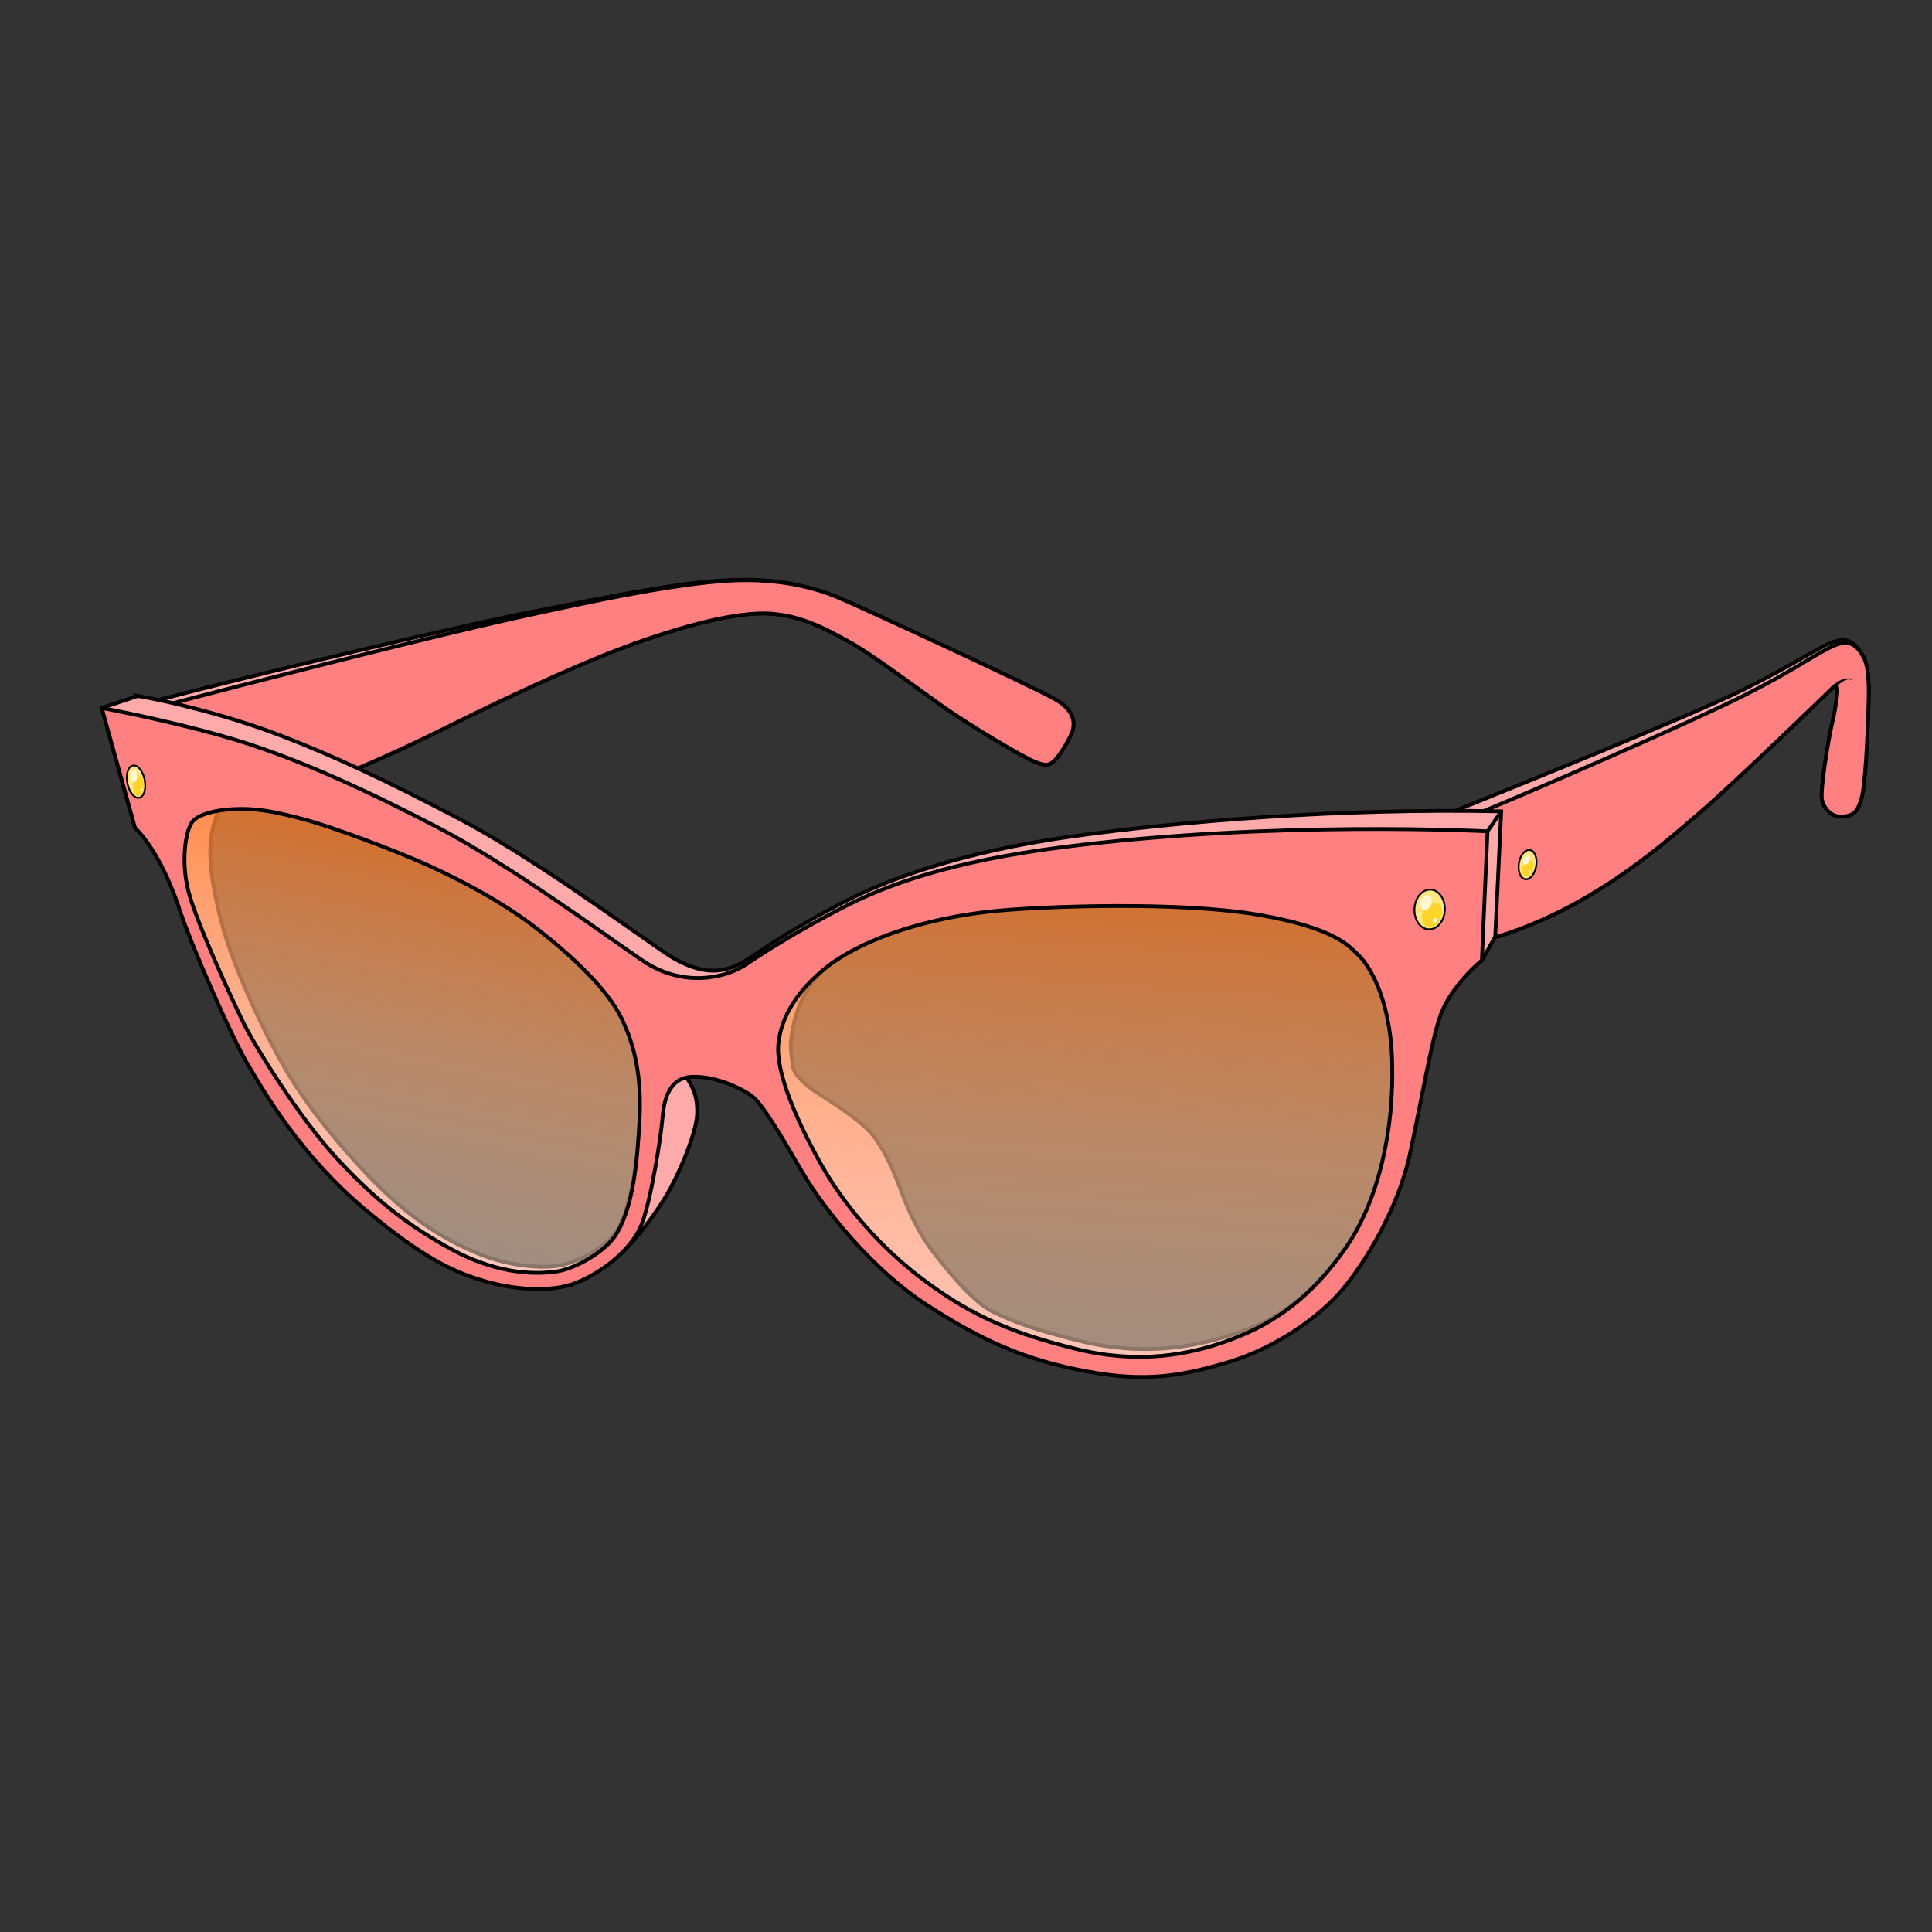 <svg xmlns="http://www.w3.org/2000/svg" xmlns:xlink="http://www.w3.org/1999/xlink" cursor="default" viewBox="0 0 256 256">
    <rect x="0" y="0" width="256" height="256" fill="#333333" stroke="none"/>
    <defs>
        <linearGradient id="innoGrad1">
            <stop offset="0" stop-color="#ff7f2a" stop-opacity=".784"/>
            <stop offset=".466" stop-color="#ffb380" stop-opacity=".664"/>
            <stop offset="1" stop-color="#ffe6d5" stop-opacity=".502"/>
        </linearGradient>
        <linearGradient id="linearGradient4665" x1="146.33" x2="141.366" y1="115.566" y2="189.816" gradientUnits="userSpaceOnUse" xlink:href="#innoGrad1"/>
        <linearGradient id="linearGradient4667" x1="63.811" x2="51.772" y1="111.278" y2="170.403" gradientUnits="userSpaceOnUse" xlink:href="#innoGrad1"/>
    </defs>
    <g fill="#faa" stroke="#000" stroke-width=".5">
        <path d="M190.44 108.407c10.713-4.34 34.102-13.763 40.814-17.153 6.712-3.39 7.593-4.203 10.644-5.762 3.051-1.56 4.068-.136 5.017 1.559.95 1.695.678 5.763.61 7.932-.067 2.17-.339 8.95-.88 10.848-.543 1.898-1.221 2.305-2.577 2.372-1.356.068-2.373-1.017-2.644-2.237-.271-1.22.881-8.135 1.22-9.56.339-1.423.746-3.457.814-4.677.067-1.22-.288-.907-.746-.475-.458.433-12.34 12-17.695 16.61-5.356 4.61-15.39 13.492-29.085 16.95zM19.813 93.063C33.5 89.436 60.563 83 70.5 81.063c9.938-1.938 20.438-4.206 27.938-4.25 5.28-.032 9.5 1.062 12.5 2.312 3 1.25 25.493 11.636 28.812 13.5 2.473 1.389 2.64 2.95 2.438 3.938-.192.933-1.625 3.374-2.438 4.187-.813.813-1.313.688-2.625.188-1.313-.5-8.5-4.688-12.688-7.688-4.187-3-9.312-6.813-11.874-8.188-2.563-1.374-5.938-3.437-10.438-3.75-4.5-.312-12 1.688-19.375 4.438S64.937 93.5 60.312 95.813c-4.624 2.312-9.937 4.812-15.312 7z"/>
    </g>
    <g>
        <path fill="#ff8080" stroke="#000" stroke-width=".5" d="M191.628 109.532c10.712-4.34 32.664-13.95 39.376-17.34 6.712-3.39 8.418-4.832 11.469-6.391 2.476-1.25 3.493-.445 4.442 1.25.95 1.695.678 5.763.61 7.932-.067 2.17-.339 8.95-.88 10.848-.543 1.898-1.221 2.305-2.577 2.372-1.356.068-2.373-1.017-2.644-2.237-.271-1.22.881-8.135 1.22-9.56.339-1.423.746-3.457.814-4.677.067-1.22-.288-.907-.746-.475-.458.433-12.34 12-17.695 16.61-5.356 4.61-15.39 13.492-29.085 16.95zM20.25 93.875c13.688-3.625 37.625-9.688 47.875-11.938 9.89-2.17 22.938-5.018 30.438-5.062 5.28-.031 9.374 1 12.374 2.25s25.494 11.636 28.813 13.5c2.473 1.389 2.64 2.95 2.438 3.938-.192.933-1.625 3.374-2.438 4.187-.813.813-1.313.688-2.625.188-1.313-.5-8.5-4.688-12.688-7.688-4.187-3-9.312-6.813-11.874-8.188-2.563-1.374-5.938-3.437-10.438-3.75-4.5-.312-12 1.688-19.375 4.438S64.937 93.5 60.312 95.813c-4.624 2.312-9.937 4.812-15.312 7z"/>
        <path d="M242.712 91.254l.176.176c.138-.138.387-.404.69-.668.234-.203.494-.4.755-.542.262-.14.501-.212.711-.2a.67.67 0 0 1 .318.1.775.775 0 0 1 .265.287 1.105 1.105 0 0 0-.244-.316.806.806 0 0 0-.322-.168c-.233-.061-.513-.035-.826.068a4 4 0 0 0-.897.451 5.32 5.32 0 0 0-.802.636l.176.176z"/>
    </g>
    <g stroke="#000" stroke-width=".5">
        <path fill="#faa" d="M18.252 92.217l-4.773 1.59 4.42 15.91c1.942 1.18 5.19 7.127 6.572 11.043 1.38 3.915 6.773 16.083 9.027 19.927 2.254 3.845 6.946 11.822 15.52 19.026 8.573 7.204 12.14 8.467 15.41 9.44 3.27.972 8.404 2.259 11.984.8.94-.383 1.812-.876 2.615-1.447.702-.464 1.674-1.08 2.446-1.678 1.982-1.538 4.749-5.05 6.605-8.055 1.856-3.005 4.155-8.574 4.287-11.048.125-2.323-.576-3.907-1.795-5.518.336-.12.698-.192 1.088-.209 3.138-.133 6.777 1.665 8.28 2.637 1.502.972 4.484 5.587 7.312 10.404 2.828 4.817 8.756 12.565 16.004 17.25 7.248 4.685 12.97 6.932 21.389 8.402 7.336 1.282 10.915.957 17.412-.988 6.496-1.944 12.153-5.93 15.158-9.465 3.005-3.535 7.379-10.176 8.926-17.203 1.546-7.027 2.146-15.055 3.648-18.635 1.503-3.58 5.154-6.078 6.568-7.138l1.768-3.138.795-16.616c-21.257-.442-42.737 1.326-57.1 3.36-14.363 2.032-24.084 5.567-30.183 8.75-6.099 3.181-9.68 5.567-12.242 7.29-2.564 1.724-5.834 3.05-11.358-.707-5.524-3.756-17.766-12.771-27.312-17.765-9.546-4.994-16.264-8.177-23.512-10.961-7.248-2.785-15.424-4.684-18.959-5.258zm14.24 13.826c2.196.003 4.812.425 8.041 1.275 3.69.973 12.123 4.713 16.373 6.65 4.25 1.938 10.032 4.75 14.75 8.438 4.719 3.688 9.531 8.156 11.406 11.938 1.876 3.781 1.961 8.517 1.68 14.017-.281 5.5-1.117 11.014-2.68 14.108-1.562 3.094-5.78 4.781-7.75 5.187-1.968.406-6.312.313-10.75-1.469-4.437-1.78-8.593-4.437-12.593-8.25-4-3.812-9.29-9.958-12.5-15.187-3.094-5.037-7.594-14.5-9.157-20.688-1.562-6.187-2.202-10.885-.21-14.865.616-.022 1.195-1.157 3.39-1.154zm115.613 13.066c6.486-.01 13.425.214 18.596 1.098 10.342 1.768 12.859 4.37 14.008 5.43 1.196 1.08 4.305 6.088 4.57 15.015.265 8.928-2.461 18.43-7.088 24.881-4.596 6.408-8.927 9.326-14.496 11.182-5.568 1.856-12.373 3.005-20.593.973-4.707-1.164-8.103-2.189-11.487-3.842-3-1.466-6.644-6.307-7.695-7.604-1.326-1.635-3.049-4.464-4.33-7.955-1.282-3.491-2.52-6.188-4.154-8.133-1.636-1.944-6.01-4.596-7.47-5.568-1.074-.717-2.7-2.106-2.864-3.136-.231-1.461-.397-2.607-.274-3.714.575-5.17 2.984-8.352 5.48-10.164 6.188-4.287 15.015-6.9 21.733-7.52 3.359-.309 9.579-.932 16.064-.943z"/>
        <path fill="none" d="M198.918 107.508l-1.812 2.651"/>
    </g>
    <g>
        <path fill="url(#linearGradient4665)" d="M138.77 179.19c22.98 6.453 34.382-3.844 41.189-12.993 6.806-9.148 9.722-35.001 8.308-51.265l-71.064 4.596-20.462 15.69c3.27 5.966 19.048 37.52 42.029 43.973z"/>
        <path fill="url(#linearGradient4667)" d="M23.688 98.58c-1.414 20.506 4.331 33.941 16.175 50.558 11.844 16.617 27.224 22.186 34.56 19.888 7.336-2.298 9.723-6.01 11.579-17.855 1.856-11.844-3.27-24.306-3.27-24.306z"/>
    </g>
    <g id="patternLayer" display="inline">
        <path fill="#ff8080" stroke-linejoin="bevel" stroke-width=".5" d="M13.479 93.807l4.42 15.91s3.313 2.828 6.01 11.137c1.28 3.95 6.585 16.176 8.839 20.021 2.254 3.845 7.07 12.197 15.645 19.4 8.573 7.204 12.64 8.53 15.91 9.502 3.27.973 8.53 1.635 12.11.176 3.579-1.458 7.292-4.462 8.573-7.644 1.282-3.182 2.607-11.801 2.784-14.055.176-2.254.75-5.436 3.888-5.568 3.138-.133 6.277 1.414 7.78 2.386 1.502.973 4.109 5.525 6.937 10.342 2.828 4.817 9.194 12.815 16.441 17.5 7.248 4.685 12.98 7.311 21.39 8.84 7.291 1.326 11.977.706 18.474-1.238 6.496-1.945 12.153-6.055 15.158-9.59 3.005-3.536 7.379-10.739 8.926-17.766 1.546-7.027 2.784-14.705 4.023-18.385 1.414-4.198 5.568-7.513 5.568-7.513l.751-17.103s-28.373-1.502-56.525 2.122c-14.388 1.852-22.936 4.861-29.035 8.043-6.098 3.182-10.12 5.745-12.684 7.468-2.563 1.724-8.22 3.226-13.744-.53-5.524-3.757-17.501-12.595-27.047-17.589-9.546-4.994-18.151-8.855-25.545-11.226-8.131-2.608-19.047-4.64-19.047-4.64zm134.626 26.24c6.486-.011 13.425.276 18.596 1.16 10.342 1.768 12.109 4.244 13.258 5.305 1.149 1.06 4.243 5.213 4.508 14.14.265 8.928-1.708 18.39-6.276 24.882-4.507 6.408-9.282 9.737-14.76 11.844-5.746 2.21-12.595 3.403-20.816 1.37-8.22-2.033-13.48-4.199-19.755-8.795-6.275-4.596-11.137-10.428-14.142-15.82-3.006-5.392-6.001-12.02-5.57-15.91.575-5.171 4.664-8.839 7.16-10.65 6.188-4.288 15.203-6.277 21.92-6.895 3.36-.31 9.392-.62 15.877-.631zm-66.7 43.852c-1.483 2.12-5.258 4.199-7.512 4.552-2.254.354-7.505.723-14.32-3.05-5.165-2.858-9.419-5.965-14.76-11.71-5.26-5.657-11.049-15.137-12.485-18.032-1.436-2.894-6.32-13.457-7.358-17.545-1.039-4.088-.354-7.955.442-9.126.795-1.171 3.624-1.79 6.45-1.803 2.826-.014 5.192.533 8.421 1.383 3.69.973 12.186 4.15 16.436 6.088 4.25 1.938 9.843 4.813 14.562 8.5 4.719 3.688 9.156 7.907 11.031 11.688 1.876 3.781 2.712 8.018 2.43 13.518-.28 5.5-.85 11.986-3.336 15.537z"/>
    </g>
    <g>
        <path fill="none" stroke="#000" stroke-linejoin="bevel" stroke-width=".5" d="M13.479 93.807l4.42 15.91s3.313 2.828 6.01 11.137c1.28 3.95 6.585 16.176 8.839 20.021 2.254 3.845 7.07 12.197 15.645 19.4 8.573 7.204 12.64 8.53 15.91 9.502 3.27.973 8.53 1.635 12.11.176 3.579-1.458 7.292-4.462 8.573-7.644 1.282-3.182 2.607-11.801 2.784-14.055.176-2.254.75-5.436 3.888-5.568 3.138-.133 6.277 1.414 7.78 2.386 1.502.973 4.109 5.525 6.937 10.342 2.828 4.817 9.194 12.815 16.441 17.5 7.248 4.685 12.98 7.311 21.39 8.84 7.291 1.326 11.977.706 18.474-1.238 6.496-1.945 12.153-6.055 15.158-9.59 3.005-3.536 7.379-10.739 8.926-17.766 1.546-7.027 2.784-14.705 4.023-18.385 1.414-4.198 5.568-7.513 5.568-7.513l.751-17.103s-28.373-1.502-56.525 2.122c-14.388 1.852-22.936 4.861-29.035 8.043-6.098 3.182-10.12 5.745-12.684 7.468-2.563 1.724-8.22 3.226-13.744-.53-5.524-3.757-17.501-12.595-27.047-17.589-9.546-4.994-18.151-8.855-25.545-11.226-8.131-2.608-19.047-4.64-19.047-4.64zm134.626 26.24c6.486-.011 13.425.276 18.596 1.16 10.342 1.768 12.109 4.244 13.258 5.305 1.149 1.06 4.243 5.213 4.508 14.14.265 8.928-1.708 18.39-6.276 24.882-4.507 6.408-9.282 9.737-14.76 11.844-5.746 2.21-12.595 3.403-20.816 1.37-8.22-2.033-13.48-4.199-19.755-8.795-6.275-4.596-11.137-10.428-14.142-15.82-3.006-5.392-6.001-12.02-5.57-15.91.575-5.171 4.664-8.839 7.16-10.65 6.188-4.288 15.203-6.277 21.92-6.895 3.36-.31 9.392-.62 15.877-.631zm-66.7 43.852c-1.483 2.12-5.258 4.199-7.512 4.552-2.254.354-7.505.723-14.32-3.05-5.165-2.858-9.419-5.965-14.76-11.71-5.26-5.657-11.049-15.137-12.485-18.032-1.436-2.894-6.32-13.457-7.358-17.545-1.039-4.088-.354-7.955.442-9.126.795-1.171 3.624-1.79 6.45-1.803 2.826-.014 5.192.533 8.421 1.383 3.69.973 12.186 4.15 16.436 6.088 4.25 1.938 9.843 4.813 14.562 8.5 4.719 3.688 9.156 7.907 11.031 11.688 1.876 3.781 2.712 8.018 2.43 13.518-.28 5.5-.85 11.986-3.336 15.537z"/>
    </g>
    <g fill-rule="evenodd">
        <ellipse cx="-3.813" cy="104.95" fill="#ffe680" stroke="#000100" stroke-linejoin="bevel" stroke-width=".236" rx="1.165" ry="2.175" transform="matrix(.97 -.244 .207 .978 0 0)"/>
        <ellipse cx="195.173" cy="110.976" fill="#ffe680" stroke="#000500" stroke-linejoin="bevel" stroke-width=".243" rx="2.011" ry="2.637" transform="rotate(2.84)"/>
        <ellipse cx="218.386" cy="77.431" fill="#ffe680" stroke="#000500" stroke-linejoin="bevel" stroke-width=".243" rx="1.161" ry="1.958" transform="matrix(.985 .175 -.164 .986 0 0)"/>
        <ellipse cx="224.611" cy="5.499" fill="#ffd42a" rx="1.233" ry="1.709" transform="matrix(.856 .518 -.459 .888 0 0)"/>
        <ellipse cx="220.062" cy="39.792" fill="#fff6d5" rx=".742" ry="1.008" transform="rotate(22.082)"/>
        <ellipse cx="225.906" cy="-.366" fill="#fff6d5" rx=".234" ry=".336" transform="rotate(32.768)"/>
        <ellipse cx="236.261" cy="-32.838" fill="#ffd42a" rx=".684" ry="1.121" transform="matrix(.792 .61 -.466 .885 0 0)"/>
        <ellipse cx="231.288" cy="10.757" fill="#fff6d5" rx=".405" ry=".665" transform="matrix(.893 .45 -.397 .918 0 0)"/>
        <ellipse cx="234.937" cy="-39.833" fill="#fff6d5" rx=".131" ry=".218" transform="matrix(.772 .635 -.535 .845 0 0)"/>
        <ellipse cx="34.946" cy="86.106" fill="#ffd42a" rx=".797" ry="1.367" transform="matrix(.845 .534 -.13 .992 0 0)"/>
        <ellipse cx="25.495" cy="93.74" fill="#fff6d5" rx=".447" ry=".825" transform="matrix(.932 .363 -.064 .998 0 0)"/>
        <ellipse cx="42.583" cy="82.473" fill="#fff6d5" rx=".153" ry=".261" transform="matrix(.828 .56 -.2 .98 0 0)"/>
    </g>
</svg>
